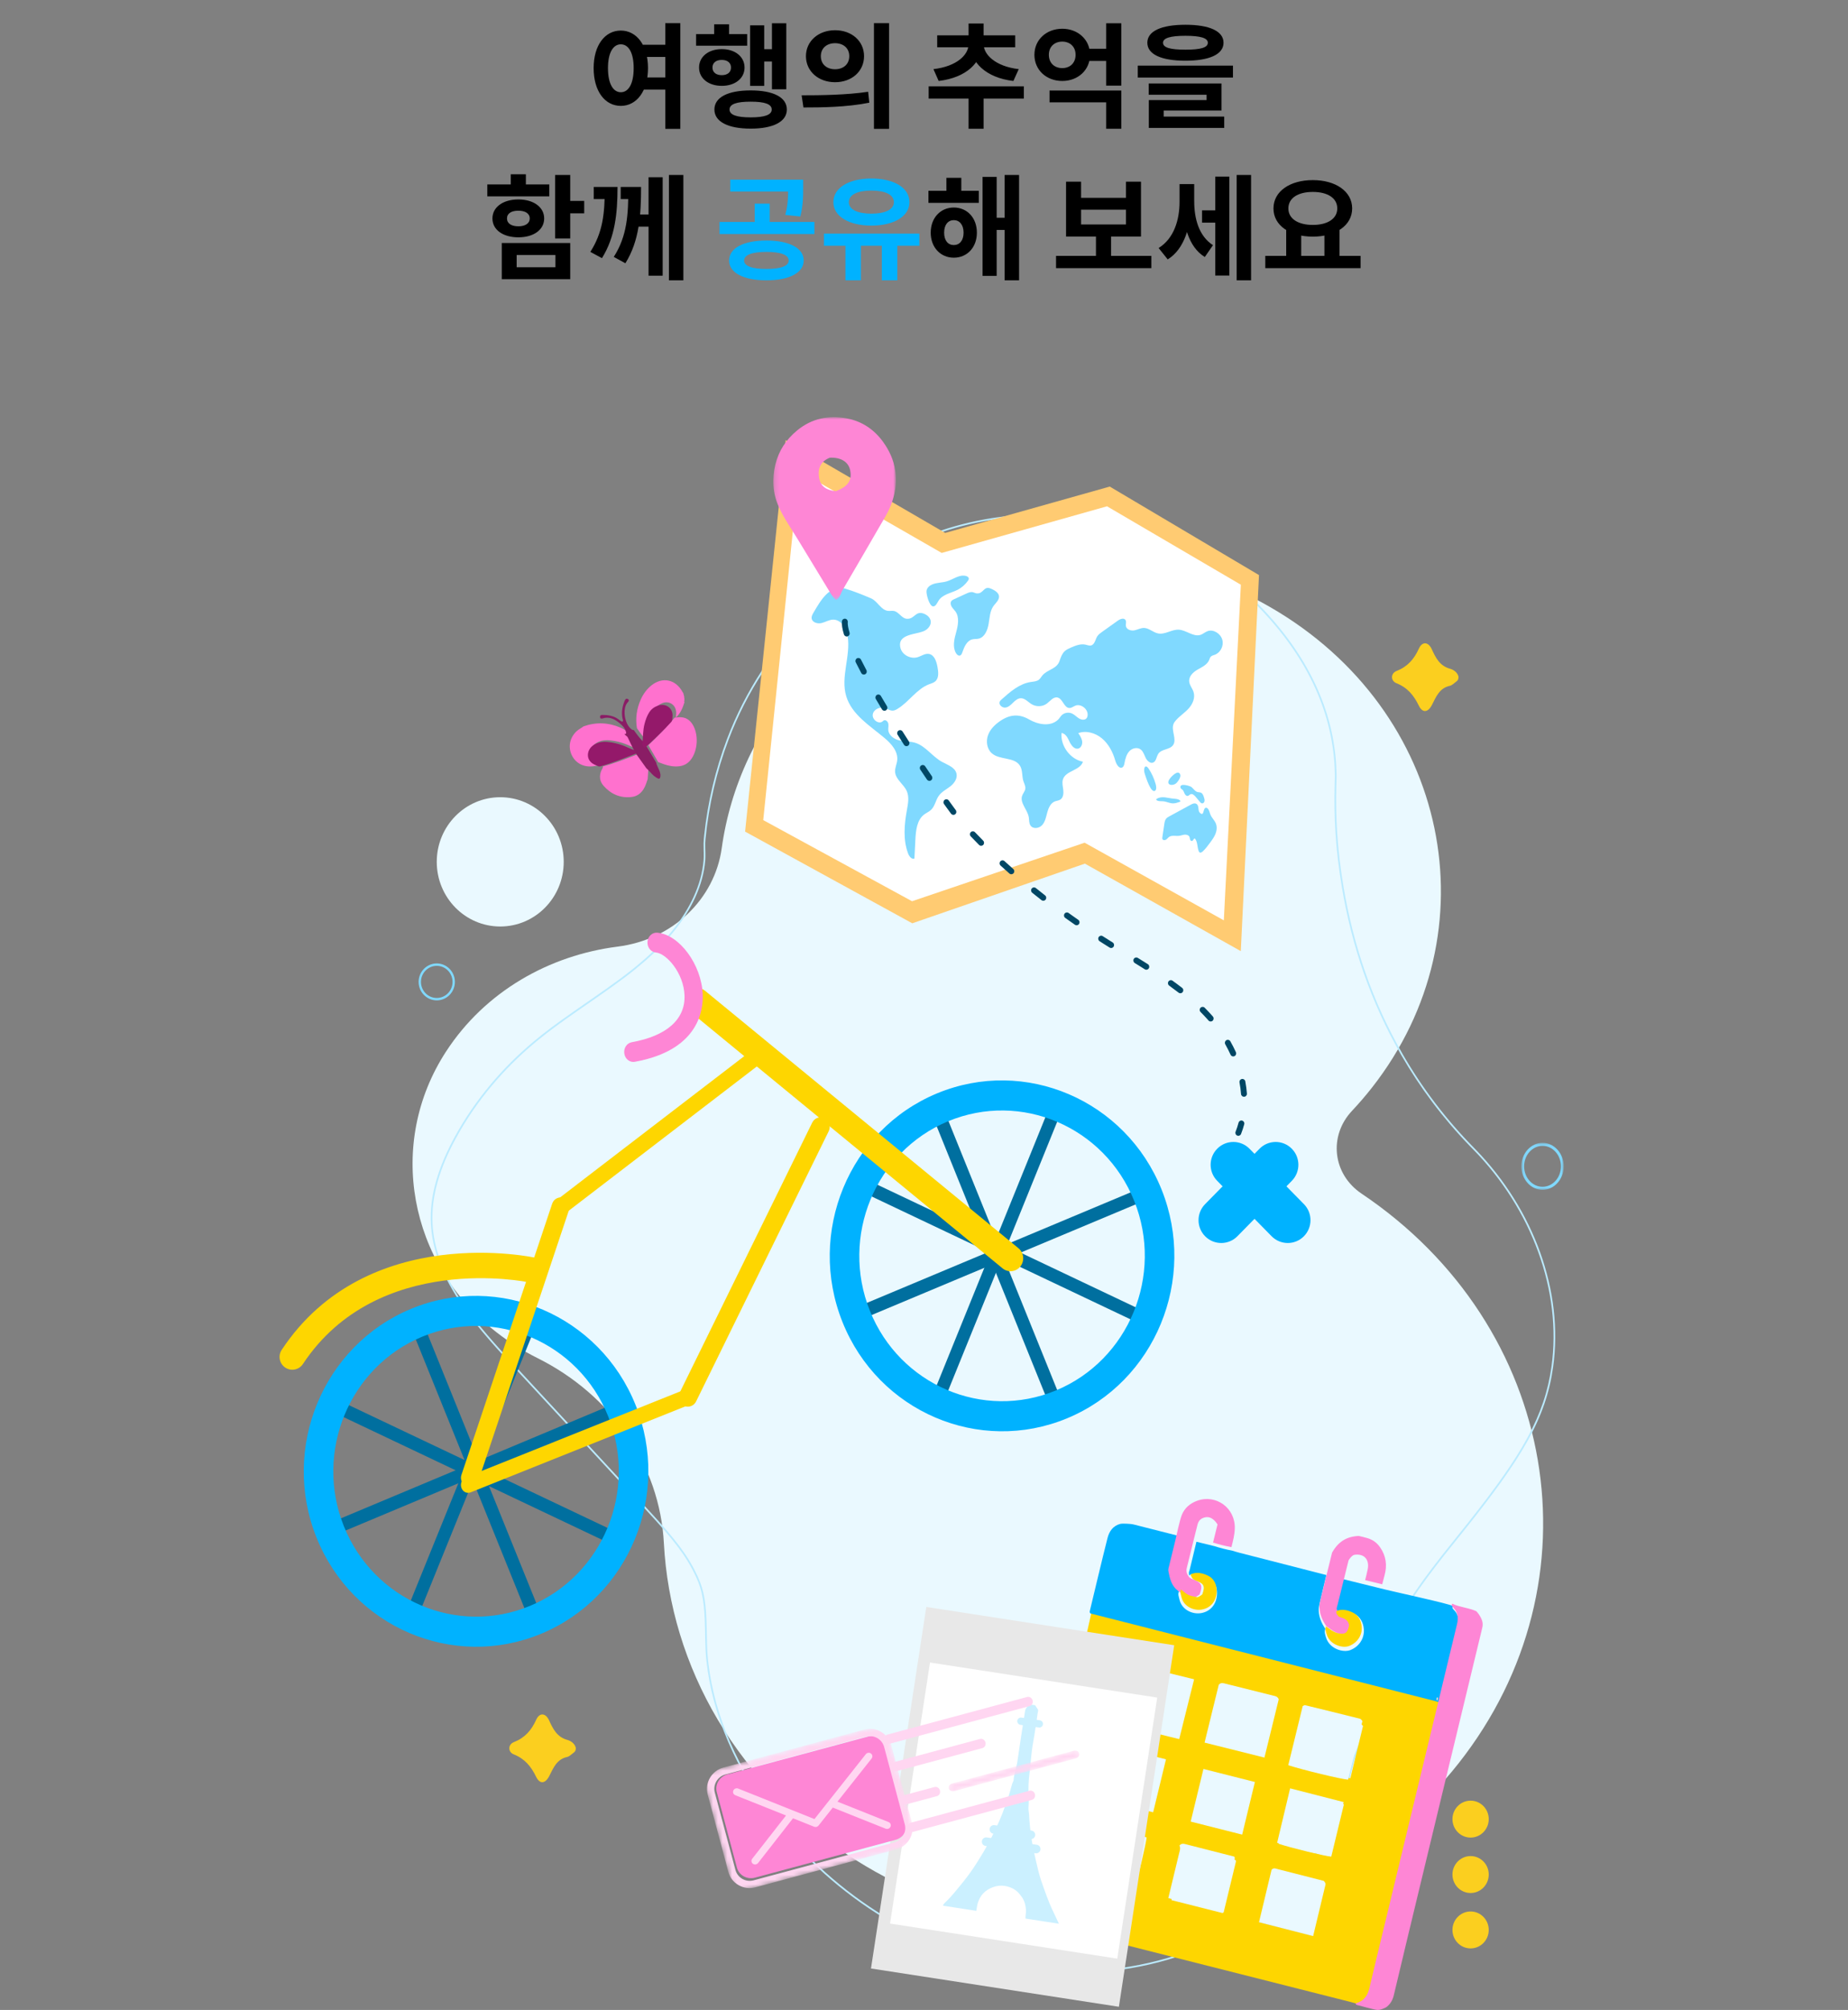 <svg width="390" height="424" viewBox="0 0 390 424" fill="none" xmlns="http://www.w3.org/2000/svg">
<rect x="0" y="0" width="390" height="424" fill="#808080" stroke="none"/>
<path d="M134.857 9.448H140.905V12.016H134.857V9.448ZM134.857 16.336H140.905V18.904H134.857V16.336ZM131.017 6.448C134.329 6.448 136.753 9.52 136.753 14.368C136.753 19.264 134.329 22.336 131.017 22.336C127.681 22.336 125.281 19.264 125.281 14.368C125.281 9.52 127.681 6.448 131.017 6.448ZM131.017 9.352C129.409 9.352 128.305 11.104 128.305 14.368C128.305 17.68 129.409 19.456 131.017 19.456C132.649 19.456 133.729 17.68 133.729 14.368C133.729 11.104 132.649 9.352 131.017 9.352ZM140.401 4.888H143.569V27.184H140.401V4.888ZM162.911 4.912H165.935V18.832H162.911V4.912ZM160.199 10.384H163.751V12.976H160.199V10.384ZM158.303 5.344H161.279V18.112H158.303V5.344ZM146.903 7.192H157.679V9.64H146.903V7.192ZM152.327 10.36C155.111 10.36 157.127 11.944 157.127 14.248C157.127 16.552 155.111 18.112 152.327 18.112C149.543 18.112 147.527 16.552 147.527 14.248C147.527 11.944 149.543 10.36 152.327 10.36ZM152.327 12.64C151.151 12.64 150.359 13.216 150.359 14.248C150.359 15.28 151.151 15.856 152.327 15.856C153.479 15.856 154.271 15.28 154.271 14.248C154.271 13.216 153.479 12.64 152.327 12.64ZM150.719 5.128H153.863V8.872H150.719V5.128ZM158.423 19.072C163.175 19.072 166.055 20.512 166.055 23.104C166.055 25.672 163.175 27.136 158.423 27.136C153.647 27.136 150.767 25.672 150.767 23.104C150.767 20.512 153.647 19.072 158.423 19.072ZM158.423 21.448C155.447 21.448 153.959 21.952 153.959 23.104C153.959 24.232 155.447 24.76 158.423 24.76C161.375 24.76 162.863 24.232 162.863 23.104C162.863 21.952 161.375 21.448 158.423 21.448ZM176.229 6.376C179.733 6.376 182.349 8.656 182.349 11.848C182.349 15.064 179.733 17.344 176.229 17.344C172.749 17.344 170.085 15.064 170.085 11.848C170.085 8.656 172.749 6.376 176.229 6.376ZM176.229 9.112C174.525 9.112 173.229 10.12 173.229 11.848C173.229 13.6 174.525 14.608 176.229 14.608C177.933 14.608 179.229 13.6 179.229 11.848C179.229 10.12 177.933 9.112 176.229 9.112ZM184.437 4.888H187.629V27.184H184.437V4.888ZM169.557 22.672L169.173 20.104C173.085 20.104 178.533 20.056 183.213 19.36L183.453 21.664C178.629 22.624 173.397 22.672 169.557 22.672ZM204.408 19.144H207.576V27.16H204.408V19.144ZM195.984 18.208H216.072V20.8H195.984V18.208ZM204.384 8.896H207.192V9.424C207.192 13.144 203.976 16.384 198.096 17.08L196.992 14.584C202.008 14.008 204.384 11.488 204.384 9.424V8.896ZM204.792 8.896H207.6V9.424C207.6 11.44 210 14.008 214.992 14.584L213.864 17.08C208.008 16.408 204.792 13.048 204.792 9.424V8.896ZM197.784 7.456H214.248V9.976H197.784V7.456ZM204.408 4.96H207.576V8.32H204.408V4.96ZM228.958 10.288H234.286V12.856H228.958V10.288ZM221.494 19.096H236.638V27.16H233.446V21.592H221.494V19.096ZM233.446 4.912H236.638V18.064H233.446V4.912ZM224.182 6.064C227.494 6.064 230.038 8.368 230.038 11.56C230.038 14.776 227.494 17.08 224.182 17.08C220.846 17.08 218.302 14.776 218.302 11.56C218.302 8.368 220.846 6.064 224.182 6.064ZM224.182 8.776C222.574 8.776 221.35 9.808 221.35 11.56C221.35 13.336 222.574 14.368 224.182 14.368C225.766 14.368 226.99 13.336 226.99 11.56C226.99 9.808 225.766 8.776 224.182 8.776ZM250.172 5.224C255.236 5.224 258.212 6.568 258.212 9.016C258.212 11.464 255.236 12.808 250.172 12.808C245.084 12.808 242.132 11.464 242.132 9.016C242.132 6.568 245.084 5.224 250.172 5.224ZM250.172 7.552C246.956 7.552 245.444 8.032 245.444 9.016C245.444 10.048 246.956 10.48 250.172 10.48C253.388 10.48 254.9 10.048 254.9 9.016C254.9 8.032 253.388 7.552 250.172 7.552ZM240.116 13.84H260.204V16.36H240.116V13.84ZM242.42 17.608H257.78V23.32H245.588V25.288H242.444V21.112H254.636V19.984H242.42V17.608ZM242.444 24.592H258.356V26.992H242.444V24.592ZM117.147 36.912H120.339V50.304H117.147V36.912ZM119.451 42.384H123.291V45H119.451V42.384ZM105.891 51.264H120.339V58.896H105.891V51.264ZM117.219 53.784H109.035V56.376H117.219V53.784ZM102.843 38.904H115.923V41.424H102.843V38.904ZM109.395 42.072C112.611 42.072 114.843 43.704 114.843 46.08C114.843 48.48 112.611 50.064 109.395 50.064C106.155 50.064 103.923 48.48 103.923 46.08C103.923 43.704 106.155 42.072 109.395 42.072ZM109.395 44.448C107.955 44.448 106.995 45 106.995 46.08C106.995 47.16 107.955 47.736 109.395 47.736C110.811 47.736 111.795 47.16 111.795 46.08C111.795 45 110.811 44.448 109.395 44.448ZM107.787 36.768H110.979V40.272H107.787V36.768ZM127.633 39.432H130.321C130.321 45.072 129.793 50.04 127.033 54.456L124.585 53.136C127.177 49.056 127.633 45.192 127.633 39.696V39.432ZM125.305 39.432H129.337V42H125.305V39.432ZM132.601 39.432H135.289C135.289 45.24 134.953 50.784 131.977 55.536L129.529 54.192C132.361 49.776 132.601 45.264 132.601 39.72V39.432ZM130.993 39.432H134.401V42H130.993V39.432ZM141.169 36.912H144.217V59.136H141.169V36.912ZM134.209 45.24H137.353V47.808H134.209V45.24ZM136.873 37.392H139.849V58.152H136.873V37.392ZM195.936 40.248H206.568V42.792H195.936V40.248ZM201.288 43.776C204.12 43.776 206.16 45.96 206.16 49.08C206.16 52.176 204.12 54.36 201.288 54.36C198.48 54.36 196.416 52.176 196.416 49.08C196.416 45.96 198.48 43.776 201.288 43.776ZM201.288 46.44C200.088 46.44 199.248 47.4 199.248 49.08C199.248 50.76 200.088 51.696 201.288 51.696C202.488 51.696 203.352 50.76 203.352 49.08C203.352 47.4 202.488 46.44 201.288 46.44ZM212.016 36.912H215.064V59.136H212.016V36.912ZM209.352 45.936H213.024V48.504H209.352V45.936ZM207.36 37.32H210.336V58.2H207.36V37.32ZM199.728 37.512H202.872V41.856H199.728V37.512ZM222.867 53.976H242.979V56.568H222.867V53.976ZM231.291 49.224H234.483V54.6H231.291V49.224ZM224.979 38.328H228.147V41.736H237.627V38.328H240.795V49.896H224.979V38.328ZM228.147 44.232V47.352H237.627V44.232H228.147ZM253.681 44.376H257.353V46.968H253.681V44.376ZM248.929 38.832H251.377V42.576C251.377 47.616 249.985 52.536 246.433 54.72L244.513 52.32C247.777 50.304 248.929 46.344 248.929 42.576V38.832ZM249.625 38.832H252.025V42.432C252.025 46.056 252.961 49.752 255.985 51.72L254.257 54.216C250.729 52.032 249.625 47.232 249.625 42.432V38.832ZM260.977 36.912H264.025V59.136H260.977V36.912ZM256.465 37.248H259.441V58.128H256.465V37.248ZM271.439 48.192H274.607V54.432H271.439V48.192ZM279.503 48.192H282.695V54.432H279.503V48.192ZM267.023 53.976H287.135V56.568H267.023V53.976ZM277.055 37.992C281.831 37.992 285.359 40.344 285.359 43.968C285.359 47.592 281.831 49.92 277.055 49.92C272.255 49.92 268.751 47.592 268.751 43.968C268.751 40.344 272.255 37.992 277.055 37.992ZM277.055 40.488C273.959 40.488 271.895 41.76 271.895 43.968C271.895 46.152 273.959 47.448 277.055 47.448C280.151 47.448 282.215 46.152 282.215 43.968C282.215 41.76 280.151 40.488 277.055 40.488Z" fill="black"/>
<path d="M161.74 50.736C166.54 50.736 169.612 52.32 169.612 54.96C169.612 57.552 166.54 59.136 161.74 59.136C156.94 59.136 153.868 57.552 153.868 54.96C153.868 52.32 156.94 50.736 161.74 50.736ZM161.74 53.136C158.74 53.136 157.036 53.76 157.036 54.96C157.036 56.136 158.74 56.736 161.74 56.736C164.74 56.736 166.444 56.136 166.444 54.96C166.444 53.76 164.74 53.136 161.74 53.136ZM154.108 37.896H168.172V40.416H154.108V37.896ZM151.852 46.824H171.868V49.368H151.852V46.824ZM159.268 42.96H162.436V47.472H159.268V42.96ZM166.324 37.896H169.492V39.72C169.492 41.472 169.492 43.368 168.892 45.672L165.724 45.336C166.324 43.056 166.324 41.448 166.324 39.72V37.896ZM178.418 50.952H181.682V59.136H178.418V50.952ZM186.098 50.952H189.362V59.136H186.098V50.952ZM173.882 49.272H194.018V51.84H173.882V49.272ZM183.89 37.656C188.642 37.656 191.93 39.6 191.93 42.648C191.93 45.648 188.642 47.592 183.89 47.592C179.162 47.592 175.874 45.648 175.874 42.648C175.874 39.6 179.162 37.656 183.89 37.656ZM183.89 40.2C180.986 40.2 179.138 41.064 179.138 42.648C179.138 44.208 180.986 45.072 183.89 45.072C186.818 45.072 188.642 44.208 188.642 42.648C188.642 41.064 186.818 40.2 183.89 40.2Z" fill="#00B2FF"/>
<path fill-rule="evenodd" clip-rule="evenodd" d="M136.686 164.348C136.453 165.055 136.236 165.763 135.844 166.416C135.25 167.404 134.4 168.001 133.269 168.127C130.884 168.392 128.921 167.52 127.365 165.753C126.541 164.819 126.427 163.711 126.903 162.551C127.026 162.261 127.282 162.018 127.235 161.667C129.772 161.016 132.188 160.016 134.625 159.083L136.83 162.177C136.783 162.9 136.735 163.622 136.686 164.348Z" fill="#FF71CE"/>
<path fill-rule="evenodd" clip-rule="evenodd" d="M144.446 148.147C144.07 149.353 143.597 150.502 142.641 151.364C142.661 151.042 142.699 150.719 142.703 150.398C142.72 148.755 141.271 147.722 139.783 148.321C139.076 148.605 138.5 149.049 138.093 149.74C137.644 150.499 137.386 151.313 137.176 152.162C136.826 153.583 136.893 155.044 136.735 156.486C135.833 155.635 135.117 154.627 134.421 153.61C134.07 151.503 134.371 149.488 135.232 147.55C135.76 146.373 136.495 145.362 137.497 144.567C139.804 142.734 142.583 143.312 144.004 145.912C144.073 146.037 144.158 146.153 144.233 146.272L144.248 146.266C144.196 146.404 144.237 146.515 144.353 146.595L144.347 146.559C144.282 146.704 144.324 146.832 144.413 146.952C144.363 147.083 144.363 147.21 144.46 147.323C144.397 147.447 144.379 147.567 144.485 147.678L144.484 147.645C144.394 147.812 144.339 147.979 144.456 148.158L144.446 148.147Z" fill="#FF71CE"/>
<path fill-rule="evenodd" clip-rule="evenodd" d="M123.159 153.224C125.803 152.289 128.413 152.391 130.984 153.511L131.044 153.584L131.131 153.561C131.46 153.748 131.786 153.933 132.113 154.117C132.265 154.459 132.68 154.547 132.843 154.912C133.294 155.914 133.796 156.89 134.278 157.878C133.832 157.702 133.373 157.549 132.94 157.347C131.551 156.697 130.09 156.293 128.573 156.161C127.446 156.063 126.365 156.278 125.437 157.023C124.268 157.963 123.974 160.087 126.081 160.942C126.323 161.038 126.557 161.145 126.795 161.248C126.103 161.527 125.379 161.656 124.646 161.678C122.782 161.734 121.242 160.732 120.56 159.056C119.871 157.357 120.324 155.502 121.714 154.226C122.154 153.82 122.697 153.584 123.159 153.224Z" fill="#FF71CE"/>
<path fill-rule="evenodd" clip-rule="evenodd" d="M126.348 161.68C126.11 161.574 125.874 161.466 125.634 161.369C123.512 160.498 123.811 158.341 124.985 157.384C125.918 156.626 127.007 156.409 128.142 156.509C129.667 156.643 131.137 157.054 132.531 157.712C132.97 157.92 133.429 158.073 133.88 158.254C134.089 158.436 134.182 158.689 134.277 158.945C131.744 159.933 129.235 160.987 126.602 161.679C126.518 161.678 126.433 161.679 126.348 161.68Z" fill="#94196A"/>
<path fill-rule="evenodd" clip-rule="evenodd" d="M139.25 164.201C139.154 164.226 139.059 164.253 138.963 164.278C138.253 163.95 137.693 163.448 137.203 162.855C136.961 162.563 136.668 162.318 136.397 162.05L134.231 159.019C134.144 158.782 134.056 158.549 133.855 158.376C133.396 157.446 132.916 156.525 132.49 155.582C132.331 155.237 131.937 155.155 131.793 154.835C132.041 154.86 132.195 154.818 132.132 154.504C131.944 153.578 131.276 152.966 130.604 152.43C129.628 151.654 128.518 151.121 127.19 151.554C126.936 151.637 126.667 151.617 126.626 151.288C126.593 151.006 126.773 150.812 127.062 150.812C128.276 150.803 129.445 150.98 130.463 151.695C130.751 151.896 130.991 152.155 131.345 152.241C131.604 152.026 131.422 151.786 131.376 151.57C131.103 150.256 131.34 149.007 131.845 147.787C131.967 147.486 132.173 147.292 132.488 147.455C132.859 147.649 132.693 147.931 132.487 148.142C131.322 149.3 131.707 152.663 133.265 153.849C133.413 153.959 133.565 154.022 133.752 154.001C134.443 154.978 135.149 155.942 136.036 156.757L136.034 156.735C135.936 156.854 136.018 156.922 136.105 156.994C136.182 157.22 136.326 157.395 136.502 157.549C137.158 158.645 137.813 159.733 138.464 160.824C138.578 161.415 138.904 161.925 139.119 162.475C139.34 163.037 139.511 163.604 139.25 164.201Z" fill="#8A1D65"/>
<path fill-rule="evenodd" clip-rule="evenodd" d="M138.913 160.771C138.22 159.585 137.527 158.396 136.83 157.206C138.755 155.343 140.642 153.442 142.372 151.385C142.67 151.357 142.967 151.313 143.267 151.297C144.536 151.229 145.507 151.748 146.181 152.848C147.467 154.952 147.287 158.351 145.765 160.287C145.153 161.065 144.353 161.514 143.378 161.635C142.237 161.779 141.144 161.569 140.072 161.195C139.687 161.059 139.299 160.911 138.913 160.771Z" fill="#FF71CE"/>
<path fill-rule="evenodd" clip-rule="evenodd" d="M141.708 152.24C139.944 154.196 138.021 156.006 136.062 157.784C135.871 157.624 135.712 157.441 135.629 157.208C135.605 157.117 135.58 157.03 135.555 156.941L135.558 156.965C135.728 155.533 135.655 154.085 136.03 152.674C136.253 151.833 136.53 151.025 137.01 150.272C137.444 149.587 138.059 149.146 138.815 148.865C140.405 148.269 141.952 149.294 141.935 150.923C141.93 151.243 141.89 151.564 141.868 151.883C141.813 152.003 141.762 152.122 141.708 152.24Z" fill="#94196A"/>
<path fill-rule="evenodd" clip-rule="evenodd" d="M121.518 368.712C121.545 369.268 121.337 369.542 121.029 369.755C120.592 370.06 120.186 370.522 119.702 370.629C117.484 371.107 116.792 372.946 115.914 374.653C115.077 376.284 113.925 376.432 113.131 374.797C112.073 372.619 110.739 371.006 108.422 370.082C107.161 369.579 107.173 368.001 108.459 367.495C110.788 366.577 112.147 365.006 113.157 362.78C113.867 361.209 115.163 361.344 115.878 362.912C116.715 364.745 117.558 366.439 119.754 367.039C120.556 367.256 121.333 367.876 121.518 368.712Z" fill="#FBCF1F"/>
<path fill-rule="evenodd" clip-rule="evenodd" d="M118.967 181.808C118.967 189.339 112.969 195.444 105.569 195.444C98.17 195.444 92.172 189.339 92.172 181.808C92.172 174.277 98.17 168.173 105.569 168.173C112.969 168.173 118.967 174.277 118.967 181.808Z" fill="#EAF9FF"/>
<path fill-rule="evenodd" clip-rule="evenodd" d="M307.802 142.752C307.83 143.308 307.62 143.581 307.314 143.795C306.875 144.1 306.468 144.562 305.986 144.668C303.767 145.148 303.078 146.985 302.199 148.694C301.363 150.324 300.208 150.472 299.416 148.837C298.358 146.659 297.021 145.048 294.704 144.122C293.446 143.62 293.455 142.042 294.742 141.536C297.071 140.617 298.429 139.047 299.441 136.82C300.151 135.251 301.447 135.384 302.161 136.952C302.997 138.785 303.842 140.478 306.036 141.078C306.838 141.297 307.617 141.916 307.802 142.752Z" fill="#FBCF1F"/>
<mask id="mask0_666_1029" style="mask-type:alpha" maskUnits="userSpaceOnUse" x="321" y="241" width="9" height="10">
<path fill-rule="evenodd" clip-rule="evenodd" d="M321.069 241.077H330V250.996H321.069V241.077Z" fill="white"/>
</mask>
<g mask="url(#mask0_666_1029)">
<path fill-rule="evenodd" clip-rule="evenodd" d="M325.536 241.72C323.388 241.72 321.648 243.655 321.648 246.036C321.648 248.418 323.388 250.354 325.536 250.354C327.68 250.354 329.421 248.418 329.421 246.036C329.421 243.655 327.68 241.72 325.536 241.72ZM325.536 250.996C323.072 250.996 321.069 248.773 321.069 246.036C321.069 243.302 323.072 241.077 325.536 241.077C327.996 241.077 330 243.302 330 246.036C330 248.773 327.996 250.996 325.536 250.996Z" fill="#80D9FF"/>
</g>
<path fill-rule="evenodd" clip-rule="evenodd" d="M152.314 178.921C154.107 165.994 159.812 153.323 169.7 142.452C193.892 115.87 236.215 109.69 268.08 128.083C305.989 149.97 315.343 196.54 289.548 229.421C288.205 231.133 286.79 232.772 285.319 234.34C280.342 239.631 281.221 247.692 287.357 251.805C328.92 279.727 338.102 333.582 307.799 371.994C278.535 409.089 221.885 418.262 180.797 392.495C155.522 376.643 141.478 351.49 140.102 325.513C139.23 309.04 129.106 294.305 113.416 286.481C110.419 284.988 107.533 283.184 104.805 281.062C86.168 266.558 81.568 241.157 94.12 221.844C102.391 209.119 115.924 201.521 130.341 199.691C141.961 198.218 150.819 189.686 152.314 178.921Z" fill="#EAF9FF"/>
<path fill-rule="evenodd" clip-rule="evenodd" d="M282.07 163.898L282.026 165.543C281.844 172.21 282.173 179.009 283.56 187.221C285.607 199.358 289.595 211.229 296.003 222.347C300.098 229.45 305.1 236.078 311.08 242.146L311.477 242.553C323.73 255.215 330.003 272.487 327.771 288.357C326.247 299.215 321.213 307.585 308.854 323.002L304.928 327.909C299.412 334.89 295.681 340.446 292.888 346.252C291.189 349.776 289.962 353.212 289.232 356.603C289.022 357.581 288.919 358.401 288.781 360.011L288.7 361.001C288.5 363.38 288.327 364.597 287.924 365.892L287.801 366.266C287.642 366.731 287.492 367.127 287.244 367.721L286.737 368.922C286.164 370.286 285.898 371.009 285.673 371.893L285.404 372.952C284.605 376.026 283.926 378.277 283.087 380.512C280.817 386.544 277.762 391.919 273.868 396.496C261.16 411.44 237.868 418.779 215.808 415.397C195.202 412.238 176.014 400.381 163.25 383.668C155.312 373.273 150.332 361.818 149.082 350.361C148.928 348.949 148.87 347.792 148.826 345.617L148.79 343.653C148.672 338.199 148.293 335.642 146.842 332.532L146.709 332.251C144.699 328.042 142.031 324.671 136.422 318.61L108.383 288.321C102.966 282.468 99.872 278.823 97.202 274.835L96.794 274.219C93.196 268.709 91.196 263.469 90.928 258.12C90.635 252.26 92.464 246.17 96.077 239.619C100.191 232.165 105.826 225.385 112.628 219.705C115.052 217.681 117.187 216.087 121.079 213.367L124.206 211.197C129.874 207.275 132.632 205.258 135.511 202.782L136.146 202.231C140.763 198.182 144.264 193.806 146.391 189.165C147.555 186.624 148.269 184.048 148.477 181.503C148.515 181.042 148.524 180.649 148.513 180L148.491 179.08C148.466 178.096 148.472 177.611 148.53 177.012L148.623 176.106C149.369 169.168 150.984 162.355 153.434 155.882C161.117 135.59 177.741 118.966 198.447 111.965C214.7 106.47 233.642 107.42 248.769 114.628C252.975 116.632 260.603 122.147 266.809 128.78C276.325 138.95 281.995 150.703 282.07 163.836V163.898ZM281.713 163.898L281.707 163.247C281.469 150.455 275.868 138.985 266.552 129.029C260.377 122.43 252.784 116.941 248.619 114.955C233.574 107.788 214.727 106.842 198.559 112.308C177.956 119.274 161.412 135.819 153.766 156.012C151.221 162.735 149.581 169.828 148.884 177.047C148.833 177.579 148.824 178.023 148.841 178.841L148.868 179.999C148.877 180.526 148.873 180.887 148.851 181.254L148.832 181.534C148.619 184.123 147.894 186.74 146.713 189.318C144.563 194.01 141.03 198.425 136.378 202.505L136.165 202.691C133.467 205.042 131.005 206.896 126.359 210.139L121.987 213.172C118.129 215.857 115.933 217.465 113.697 219.288L112.853 219.984C106.085 225.637 100.479 232.382 96.387 239.797C92.804 246.293 90.994 252.32 91.283 258.101C91.547 263.378 93.524 268.559 97.09 274.018C99.709 278.028 102.656 281.572 107.828 287.191L137.052 318.764C142.556 324.733 145.161 328.086 147.163 332.377L147.277 332.626C148.663 335.688 149.03 338.29 149.146 343.662L149.169 344.926C149.214 347.544 149.267 348.783 149.436 350.32L149.508 350.955C150.862 362.129 155.777 373.292 163.531 383.445C176.24 400.086 195.347 411.892 215.862 415.039C237.807 418.402 260.976 411.103 273.599 396.257C277.465 391.715 280.498 386.377 282.755 380.38C283.588 378.161 284.264 375.923 285.059 372.858L285.375 371.622C285.582 370.855 285.829 370.173 286.299 369.051L286.756 367.967C287.1 367.149 287.276 366.697 287.463 366.147L287.526 365.964C287.924 364.751 288.105 363.651 288.29 361.608L288.478 359.401C288.568 358.414 288.653 357.741 288.775 357.075L288.885 356.525C289.62 353.105 290.86 349.641 292.569 346.095C295.293 340.437 298.893 335.021 304.152 328.316L305.16 327.043L309.84 321.191C321.241 306.823 325.959 298.701 327.421 288.305C329.659 272.383 323.266 255.022 310.829 242.402L310.14 241.697C304.44 235.8 299.65 229.385 295.697 222.53C289.267 211.372 285.263 199.46 283.209 187.282C281.819 179.044 281.487 172.222 281.669 165.533L281.713 163.898Z" fill="#BBEBFF"/>
<path fill-rule="evenodd" clip-rule="evenodd" d="M199.253 295.437L223.592 235.443L221.137 234.402L196.798 294.396L199.253 295.437Z" fill="#006F9F"/>
<path fill-rule="evenodd" clip-rule="evenodd" d="M240.18 276.018L182.574 248.688L181.488 251.226L239.094 278.556L240.18 276.018Z" fill="#006F9F"/>
<path fill-rule="evenodd" clip-rule="evenodd" d="M223.592 294.426L199.32 234.402L196.798 235.414L221.07 295.437L223.592 294.426Z" fill="#006F9F"/>
<path fill-rule="evenodd" clip-rule="evenodd" d="M181.204 278.556L240.178 253.852L239.184 251.285L180.21 275.989L181.204 278.556Z" fill="#006F9F"/>
<path fill-rule="evenodd" clip-rule="evenodd" d="M88.25 340.889L112.589 280.894L110.135 279.854L85.795 339.849L88.25 340.889Z" fill="#006F9F"/>
<path fill-rule="evenodd" clip-rule="evenodd" d="M129.174 322.768L71.569 295.438L70.482 297.976L128.089 325.306L129.174 322.768Z" fill="#006F9F"/>
<path fill-rule="evenodd" clip-rule="evenodd" d="M113.864 339.877L89.592 279.854L87.07 280.867L111.342 340.889L113.864 339.877Z" fill="#006F9F"/>
<path fill-rule="evenodd" clip-rule="evenodd" d="M70.201 324.007L129.175 299.304L128.18 296.736L69.207 321.44L70.201 324.007Z" fill="#006F9F"/>
<path fill-rule="evenodd" clip-rule="evenodd" d="M183.575 276.499C189.846 292.154 207.465 299.698 222.847 293.313C238.23 286.93 245.641 268.998 239.368 253.343C233.096 237.687 215.478 230.143 200.097 236.527C184.714 242.912 177.302 260.843 183.575 276.499ZM177.8 278.894C170.23 259.997 179.175 238.356 197.743 230.65C216.309 222.944 237.572 232.05 245.143 250.946C252.713 269.843 243.768 291.484 225.202 299.191C206.636 306.896 185.371 297.791 177.8 278.894Z" fill="#00B2FF"/>
<path fill-rule="evenodd" clip-rule="evenodd" d="M72.569 321.951C78.842 337.605 96.459 345.15 111.841 338.765C127.224 332.382 134.635 314.45 128.362 298.795C122.091 283.139 104.472 275.595 89.091 281.978C73.709 288.364 66.296 306.294 72.569 321.951ZM66.794 324.347C59.224 305.45 68.17 283.808 86.737 276.103C105.303 268.396 126.566 277.501 134.137 296.398C141.707 315.295 132.762 336.936 114.196 344.643C95.63 352.348 74.365 343.245 66.794 324.347Z" fill="#00B2FF"/>
<path fill-rule="evenodd" clip-rule="evenodd" d="M214.275 267.964C214.681 267.795 215.05 267.522 215.346 267.149C216.271 265.977 216.089 264.26 214.938 263.316L148.832 209.033C147.684 208.088 146.002 208.276 145.075 209.447C144.15 210.62 144.332 212.335 145.483 213.28L211.588 267.564C212.371 268.209 213.404 268.327 214.275 267.964Z" fill="#FED600"/>
<path fill-rule="evenodd" clip-rule="evenodd" d="M147.015 294.798C147.059 294.523 147.042 294.233 146.954 293.952C146.677 293.072 145.794 292.622 144.982 292.946L98.328 311.623C97.516 311.947 97.085 312.924 97.361 313.806C97.638 314.686 98.522 315.137 99.333 314.811L145.988 296.136C146.541 295.914 146.919 295.389 147.015 294.798Z" fill="#FED600"/>
<path fill-rule="evenodd" clip-rule="evenodd" d="M99.524 313.583C99.217 313.644 98.893 313.628 98.576 313.526C97.581 313.205 97.043 312.136 97.377 311.141L116.539 253.895C116.871 252.9 117.949 252.355 118.945 252.675C119.941 252.996 120.479 254.064 120.145 255.06L100.982 312.307C100.756 312.985 100.183 313.455 99.524 313.583Z" fill="#FED600"/>
<path fill-rule="evenodd" clip-rule="evenodd" d="M117.4 256.331C117.153 256.218 116.929 256.043 116.753 255.808C116.202 255.07 116.339 254.023 117.059 253.471L158.432 221.747C159.151 221.196 160.18 221.35 160.733 222.088C161.284 222.827 161.148 223.872 160.428 224.424L119.055 256.147C118.565 256.523 117.929 256.573 117.4 256.331Z" fill="#FED600"/>
<path fill-rule="evenodd" clip-rule="evenodd" d="M145.234 296.734C144.915 296.748 144.587 296.679 144.281 296.52C143.319 296.021 142.934 294.813 143.422 293.821L171.414 236.806C171.9 235.815 173.075 235.418 174.037 235.915C174.999 236.415 175.384 237.624 174.897 238.614L146.905 295.63C146.573 296.307 145.921 296.708 145.234 296.734Z" fill="#FED600"/>
<path fill-rule="evenodd" clip-rule="evenodd" d="M113.464 270.432C114.18 270.139 114.767 269.543 115.013 268.752C115.452 267.346 114.716 265.857 113.325 265.394C112.986 265.283 77.515 257.453 59.449 284.753C58.628 285.993 58.964 287.667 60.201 288.492C61.436 289.318 63.104 288.982 63.927 287.737C79.707 263.89 111.356 270.433 111.659 270.524C112.273 270.707 112.907 270.659 113.464 270.432Z" fill="#FED600"/>
<path fill-rule="evenodd" clip-rule="evenodd" d="M135.44 223.687C147.383 220.965 148.431 213.14 148.306 209.806C148.069 203.513 143.41 197.168 138.72 196.75C137.667 196.655 136.731 197.514 136.645 198.667C136.558 199.82 137.346 200.832 138.406 200.925C140.67 201.127 144.284 205.262 144.461 209.976C144.65 215.024 140.673 218.542 133.34 219.853C132.267 220.045 131.581 221.119 131.755 222.261C131.927 223.403 132.918 224.173 133.966 223.986C134.474 223.895 134.966 223.796 135.44 223.687Z" fill="#FE86D5"/>
<path fill-rule="evenodd" clip-rule="evenodd" d="M234.2 102.641L199.474 112.419L165.809 92.853L157.245 175.429L192.522 194.77L228.95 182.183L261.857 200.639L265.697 121.312L234.2 102.641Z" fill="#FFCB72"/>
<path fill-rule="evenodd" clip-rule="evenodd" d="M161.073 173.001L168.622 99.347L198.735 116.641L233.622 106.802L261.869 123.348L258.277 194.146L228.894 177.769L192.476 190.114L161.073 173.001Z" fill="white"/>
<path fill-rule="evenodd" clip-rule="evenodd" d="M171.654 129.282C171.441 129.644 171.229 130.046 171.292 130.469C171.422 131.328 172.566 131.64 173.401 131.43C174.235 131.222 174.993 130.711 175.855 130.71C177.517 130.711 178.615 132.559 178.885 134.211C179.568 138.418 177.341 142.78 178.596 146.897C179.777 150.77 183.577 153.086 186.665 155.677C188.101 156.879 189.547 158.506 189.349 160.374C189.262 161.209 188.84 161.998 188.899 162.841C189.012 164.444 190.725 165.417 191.369 166.891C191.912 168.133 191.631 169.561 191.388 170.894C190.841 173.911 190.554 177.13 191.636 180.021C191.865 180.632 192.382 181.331 192.979 181.121C193.046 179.797 193.112 178.475 193.178 177.155C193.276 175.205 193.499 173.003 195 171.844C195.488 171.467 196.082 171.236 196.524 170.803C197.312 170.033 197.472 168.794 198.109 167.889C198.717 167.024 199.697 166.544 200.523 165.906C201.349 165.268 202.085 164.27 201.862 163.22C201.57 161.849 199.964 161.36 198.757 160.693C196.739 159.576 195.323 157.359 193.127 156.687C192.052 156.358 190.903 156.44 189.808 156.189C188.712 155.933 187.57 155.156 187.465 154.016C187.425 153.562 187.557 153.101 187.468 152.653C187.38 152.206 186.904 151.769 186.512 151.979C186.416 152.03 186.34 152.112 186.258 152.18C185.415 152.873 183.982 151.764 184.191 150.677C184.4 149.592 185.73 149.041 186.775 149.382C187.326 149.56 187.84 149.932 188.412 149.907C188.764 149.894 189.088 149.727 189.388 149.546C191.83 148.071 193.442 145.341 196.088 144.339C196.542 144.166 197.034 144.041 197.396 143.717C198.182 143.015 198.043 141.736 197.841 140.667C197.629 139.556 197.212 138.216 196.128 137.963C195.27 137.763 194.484 138.379 193.655 138.636C192.225 139.076 190.419 138.194 190.035 136.699C189.23 133.578 193.581 133.93 195.221 133.004C195.955 132.592 196.57 131.787 196.402 130.933C196.281 130.318 195.777 129.825 195.213 129.557C193.154 128.579 193.091 130.728 191.297 130.524C190.274 130.406 189.691 129.103 188.677 128.887C188.249 128.797 187.811 128.918 187.379 128.863C185.902 128.674 185.188 126.818 183.857 126.239C182.21 125.523 180.178 124.714 178.438 124.192C175.068 123.182 173.093 126.843 171.654 129.282Z" fill="#80D9FF"/>
<path fill-rule="evenodd" clip-rule="evenodd" d="M196.896 127.915C197.454 127.958 197.735 127.266 198.033 126.773C198.882 125.366 200.67 125.139 202.076 124.425C202.943 123.986 203.704 123.321 204.278 122.501C204.372 122.368 204.467 122.211 204.453 122.038C204.43 121.756 204.145 121.579 203.89 121.508C202.482 121.113 201.194 122.216 199.821 122.634C198.81 122.941 197.696 122.876 196.72 123.295C196.173 123.529 195.654 123.963 195.538 124.589C195.412 125.261 196.116 127.852 196.896 127.915Z" fill="#80D9FF"/>
<path fill-rule="evenodd" clip-rule="evenodd" d="M206.131 125.179C205.845 125.155 205.581 124.985 205.298 124.923C204.83 124.82 204.368 125.019 203.939 125.216C203.08 125.609 202.221 126.002 201.359 126.397C201.12 126.506 200.865 126.629 200.728 126.865C200.527 127.209 200.646 127.685 200.869 128.033C201.091 128.384 201.405 128.659 201.642 128.996C202.505 130.221 202.19 131.909 201.795 133.338C201.4 134.77 200.986 136.406 201.721 137.728C201.91 138.068 202.258 138.395 202.602 138.282C202.877 138.193 203.005 137.869 203.103 137.58C203.489 136.448 204.04 135.196 205.126 134.891C205.598 134.76 206.108 134.835 206.581 134.713C207.787 134.407 208.391 132.989 208.623 131.683C208.851 130.377 208.897 128.957 209.615 127.904C209.966 127.39 210.462 126.991 210.711 126.413C211.229 125.204 209.969 124.551 209.178 124.196C207.532 123.455 207.636 125.303 206.131 125.179Z" fill="#80D9FF"/>
<path fill-rule="evenodd" clip-rule="evenodd" d="M210.988 152.154C209.915 152.905 208.933 153.878 208.495 155.136C208.055 156.397 208.277 157.978 209.286 158.884C210.979 160.403 214.125 159.614 215.281 161.577C215.841 162.525 215.643 163.729 215.976 164.779C216.142 165.301 216.447 165.815 216.386 166.356C216.325 166.919 215.882 167.35 215.705 167.884C215.201 169.385 216.836 170.786 217.112 172.371C217.214 172.961 217.134 173.614 217.459 174.118C217.996 174.951 219.311 174.762 219.948 174.039C220.588 173.319 220.764 172.294 221.023 171.352C221.28 170.409 221.726 169.412 222.606 169.06C222.989 168.908 223.428 168.892 223.776 168.667C224.382 168.272 224.48 167.397 224.394 166.65C224.304 165.905 224.097 165.133 224.314 164.427C224.9 162.529 227.955 162.564 228.54 160.679C225.888 160.191 223.777 157.366 224.019 154.63C224.849 154.696 225.326 155.629 225.687 156.41C226.047 157.191 226.693 158.08 227.501 157.925C228.119 157.808 228.456 157.073 228.38 156.424C228.305 155.774 227.929 155.196 227.558 154.655C229.208 154.048 231.163 154.598 232.564 155.772C233.962 156.944 234.859 158.662 235.361 160.433C235.583 161.222 236.206 162.276 236.871 161.875C237.163 161.699 237.248 161.309 237.313 160.961C237.485 160.047 237.732 159.104 238.351 158.451C238.969 157.798 240.067 157.552 240.784 158.147C241.299 158.573 241.484 159.28 241.785 159.884C242.088 160.489 242.707 161.081 243.311 160.879C244.019 160.643 244.036 159.609 244.463 158.985C245.17 157.952 246.9 158.189 247.588 157.146C248.387 155.935 247.133 154.126 247.645 152.751C247.765 152.429 247.975 152.158 248.2 151.908C249.027 150.99 250.081 150.324 250.898 149.402C251.712 148.484 252.283 147.165 251.872 145.932C251.631 145.21 251.075 144.589 250.977 143.838C250.827 142.686 251.793 141.79 252.739 141.251C253.684 140.711 254.779 140.226 255.195 139.193C255.283 138.977 255.339 138.739 255.486 138.564C255.7 138.304 256.054 138.237 256.367 138.123C257.559 137.686 258.312 136.255 257.949 134.946C257.585 133.639 256.077 132.707 254.883 133.129C254.318 133.328 253.863 133.775 253.286 133.944C251.833 134.37 250.348 132.939 248.804 132.834C247.262 132.727 245.864 133.956 244.335 133.609C243.342 133.383 242.494 132.519 241.487 132.467C240.757 132.429 240.103 132.831 239.394 132.974C238.684 133.114 237.726 132.81 237.607 132.061C237.54 131.644 237.76 131.191 237.544 130.823C237.224 130.273 236.424 130.554 235.937 130.903C234.819 131.699 233.7 132.496 232.578 133.297C232.194 133.573 231.798 133.857 231.544 134.263C231.138 134.915 230.991 136.232 229.984 136.18C229.677 136.167 229.378 136.048 229.074 135.982C228.032 135.762 227.003 136.18 226.048 136.591C225.557 136.803 225.056 137.02 224.668 137.39C224.118 137.915 223.861 138.681 223.609 139.417C223.003 141.19 221.03 141.189 219.937 142.54C219.71 142.821 219.535 143.15 219.256 143.377C218.793 143.752 218.145 143.773 217.549 143.863C215.137 144.226 213.191 145.918 211.373 147.548C211.214 147.69 211.05 147.841 210.969 148.042C210.724 148.666 211.494 149.335 212.157 149.266C212.82 149.197 213.329 148.688 213.798 148.224C214.268 147.756 214.818 147.279 215.483 147.292C216.338 147.311 216.974 148.106 217.722 148.554C218.716 149.148 220.027 149.095 220.919 148.426C221.655 147.874 222.327 146.896 223.23 147.153C224.297 147.457 224.562 149.294 225.657 149.35C226.128 149.375 226.513 149.029 226.944 148.858C228.098 148.401 229.593 149.528 229.537 150.812C229.526 151.081 229.453 151.356 229.275 151.548C228.892 151.967 228.191 151.847 227.693 151.539C227.195 151.229 226.786 150.77 226.257 150.524C225.512 150.176 224.586 150.337 224.029 150.912C223.757 151.193 223.57 151.556 223.286 151.826C221.641 153.385 218.977 152.813 217.205 151.78C215.021 150.507 213.04 150.723 210.988 152.154Z" fill="#80D9FF"/>
<path fill-rule="evenodd" clip-rule="evenodd" d="M242.399 162.138C241.649 161.031 241.229 162.146 241.583 163.214C241.832 163.965 242.886 167.413 243.773 166.803C244.097 166.577 244.032 165.9 243.894 165.413C243.552 164.209 243.041 163.087 242.399 162.138Z" fill="#80D9FF"/>
<path fill-rule="evenodd" clip-rule="evenodd" d="M248.221 165.227C248.518 164.942 248.763 164.6 248.944 164.224C249.039 164.026 249.118 163.809 249.109 163.583C249.099 163.357 248.984 163.12 248.783 163.021C248.165 162.719 246.837 164.134 246.633 164.67C246.214 165.766 247.671 165.758 248.221 165.227Z" fill="#80D9FF"/>
<path fill-rule="evenodd" clip-rule="evenodd" d="M244.123 168.509C244.07 168.54 244.016 168.578 244.007 168.633C243.996 168.694 244.046 168.753 244.102 168.797C244.454 169.071 244.987 168.989 245.451 169.028C246.167 169.085 246.83 169.461 247.545 169.472C248.02 169.479 248.465 169.327 248.898 169.175C249 169.139 249.121 169.08 249.108 168.983C249.103 168.943 249.075 168.907 249.043 168.875C248.721 168.548 248.164 168.518 247.673 168.478C246.424 168.38 245.258 167.827 244.123 168.509Z" fill="#80D9FF"/>
<path fill-rule="evenodd" clip-rule="evenodd" d="M249.141 166.201C249.193 166.382 249.393 166.462 249.534 166.583C249.766 166.779 249.852 167.101 249.983 167.381C250.112 167.66 250.364 167.946 250.652 167.901C250.89 167.866 251.039 167.622 251.264 167.538C251.658 167.388 252.063 167.768 252.348 168.109C252.622 168.44 252.898 168.769 253.173 169.098C253.316 169.269 253.482 169.451 253.692 169.47C253.951 169.494 254.162 169.244 254.203 168.98C254.246 168.714 254.162 168.441 254.078 168.181C253.958 167.804 253.802 167.386 253.458 167.221C253.222 167.111 252.954 167.145 252.707 167.075C252.192 166.931 251.877 166.389 251.458 166.037C251.149 165.777 248.819 165.063 249.141 166.201Z" fill="#80D9FF"/>
<path fill-rule="evenodd" clip-rule="evenodd" d="M252.435 169.551C252.082 169.363 251.666 169.548 251.326 169.733C249.818 170.552 248.304 171.375 246.786 172.2C246.546 172.329 246.299 172.466 246.122 172.672C245.844 172.992 245.772 173.437 245.71 173.861C245.574 174.781 245.437 175.704 245.301 176.627C245.283 176.753 245.266 176.886 245.318 177.004C245.439 177.268 245.836 177.277 246.077 177.125C246.318 176.974 246.475 176.721 246.708 176.556C247.302 176.136 248.144 176.407 248.875 176.311C249.264 176.261 249.629 176.101 250.021 176.07C250.412 176.038 250.871 176.184 251.028 176.547C251.1 176.717 251.096 176.907 251.15 177.083C251.205 177.259 251.361 177.436 251.542 177.409C251.828 177.369 251.867 176.887 252.155 176.86C252.775 177.584 252.626 178.659 252.974 179.54C253.013 179.641 253.064 179.747 253.155 179.807C253.364 179.948 253.631 179.786 253.811 179.622C254.405 179.071 254.888 178.416 255.368 177.767C255.81 177.171 256.254 176.566 256.525 175.874C256.795 175.182 256.874 174.382 256.577 173.68C256.3 173.022 255.724 172.513 255.448 171.851C255.262 171.41 255.207 170.893 254.861 170.55C254.758 170.447 254.617 170.363 254.477 170.391C253.823 170.517 254.169 172.316 253.246 171.482C252.707 170.998 253.15 169.884 252.435 169.551Z" fill="#80D9FF"/>
<mask id="mask1_666_1029" style="mask-type:alpha" maskUnits="userSpaceOnUse" x="163" y="88" width="27" height="39">
<path fill-rule="evenodd" clip-rule="evenodd" d="M163.195 88H189.055V126.574H163.195V88Z" fill="white"/>
</mask>
<g mask="url(#mask1_666_1029)">
<path fill-rule="evenodd" clip-rule="evenodd" d="M179.419 99.206C179.047 97.414 177.437 96.443 175.118 96.553C173.176 97.33 172.54 98.813 172.856 100.765C173.163 102.653 174.454 103.419 176.413 103.618C178.965 102.625 179.861 101.337 179.419 99.206ZM175.301 125.182C173.109 121.52 170.844 117.907 168.653 114.244C167.195 111.803 165.513 109.499 164.341 106.884C163.059 104.026 162.897 101.038 163.631 98.005C164.343 95.067 165.906 92.727 168.206 90.82C171.34 88.221 174.928 87.565 178.685 88.256C181.763 88.823 184.396 90.497 186.334 93.171C187.656 94.995 188.603 96.995 188.918 99.259C189.402 102.754 188.575 105.977 186.842 108.97C183.833 114.164 180.825 119.359 177.787 124.534C177.392 125.208 177.295 126.107 176.422 126.574C175.982 126.176 175.628 125.729 175.301 125.182Z" fill="#FE86D5"/>
</g>
<path fill-rule="evenodd" clip-rule="evenodd" d="M272.581 242.283C274.469 244.15 274.488 247.199 272.628 249.091L261.145 260.779C259.286 262.671 256.25 262.692 254.365 260.825C252.48 258.957 252.46 255.909 254.319 254.017L265.804 242.329C267.663 240.436 270.697 240.416 272.581 242.283Z" fill="#00B2FF"/>
<path fill-rule="evenodd" clip-rule="evenodd" d="M256.918 242.283C258.803 240.416 261.839 240.436 263.698 242.329L275.183 254.017C277.042 255.909 277.02 258.957 275.136 260.825C273.251 262.692 270.215 262.671 268.355 260.779L256.872 249.091C255.013 247.199 255.033 244.15 256.918 242.283Z" fill="#00B2FF"/>
<path fill-rule="evenodd" clip-rule="evenodd" d="M92.173 203.741C90.334 203.741 88.839 205.263 88.839 207.132C88.839 209.003 90.334 210.523 92.173 210.523C94.011 210.523 95.506 209.003 95.506 207.132C95.506 205.263 94.011 203.741 92.173 203.741ZM92.173 211.028C90.062 211.028 88.345 209.281 88.345 207.132C88.345 204.985 90.062 203.236 92.173 203.236C94.283 203.236 96 204.985 96 207.132C96 209.281 94.283 211.028 92.173 211.028Z" fill="#80D9FF"/>
<path fill-rule="evenodd" clip-rule="evenodd" d="M314.182 383.744C314.182 385.897 312.466 387.638 310.353 387.638C308.24 387.638 306.525 385.897 306.525 383.744C306.525 381.591 308.24 379.849 310.353 379.849C312.466 379.849 314.182 381.591 314.182 383.744Z" fill="#FBCF1F"/>
<path fill-rule="evenodd" clip-rule="evenodd" d="M314.182 395.431C314.182 397.584 312.466 399.329 310.353 399.329C308.24 399.329 306.525 397.584 306.525 395.431C306.525 393.278 308.24 391.536 310.353 391.536C312.466 391.536 314.182 393.278 314.182 395.431Z" fill="#FBCF1F"/>
<path fill-rule="evenodd" clip-rule="evenodd" d="M314.182 407.118C314.182 409.271 312.466 411.016 310.353 411.016C308.24 411.016 306.525 409.271 306.525 407.118C306.525 404.968 308.24 403.224 310.353 403.224C312.466 403.224 314.182 404.968 314.182 407.118Z" fill="#FBCF1F"/>
<path fill-rule="evenodd" clip-rule="evenodd" d="M284.978 375.118C283.826 375.062 276.56 373.298 273.84 372.409C274.726 368.756 275.612 365.094 276.526 361.319C276.692 361.243 276.842 361.105 276.958 361.133C280.373 361.966 283.785 362.815 287.194 363.683C287.357 363.724 287.476 363.94 287.645 364.104C286.753 367.785 285.864 371.453 284.978 375.118ZM280.949 391.652C279.847 391.605 272.437 389.807 269.833 388.943C270.719 385.284 271.608 381.622 272.528 377.815C276.25 378.758 279.897 379.679 283.619 380.622C282.727 384.319 281.838 387.984 280.949 391.652ZM279.54 397.839C278.698 401.309 277.859 404.782 277.005 408.316C273.232 407.36 269.557 406.43 265.807 405.483C266.671 401.916 267.535 398.354 268.408 394.749C268.865 394.268 269.301 394.526 269.717 394.629C272.885 395.425 276.053 396.229 279.202 397.025C279.403 397.276 279.628 397.487 279.54 397.839ZM262.145 387.01C258.5 386.089 254.918 385.18 251.285 384.262C252.185 380.547 253.071 376.888 253.973 373.163C257.592 374.081 261.175 374.986 264.834 375.91C263.948 379.569 263.061 383.225 262.145 387.01ZM258.236 403.418C258.18 403.453 258.139 403.481 258.093 403.503C258.051 403.522 257.999 403.55 257.961 403.544C254.447 402.654 250.934 401.768 247.219 400.828C247.562 399.413 247.88 398.096 248.2 396.782C248.604 395.11 249.009 393.438 249.413 391.769C249.553 391.194 249.778 390.625 249.5 390.1C249.875 389.682 250.229 389.688 250.65 389.795C254.013 390.662 257.38 391.505 260.706 392.347C260.761 392.441 260.793 392.482 260.811 392.529C260.828 392.57 260.847 392.624 260.838 392.665C259.972 396.254 259.103 399.841 258.236 403.418ZM244.055 364.912C241.571 364.283 239.099 363.658 236.637 363.035C236.635 361.976 238.431 354.259 239.243 351.882C241.73 352.514 244.227 353.146 246.742 353.781C247.844 354.061 248.941 354.337 250.055 354.62C249.167 358.289 248.28 361.948 247.361 365.748C246.249 365.465 245.155 365.188 244.055 364.912ZM257.658 356.685C257.937 356.377 258.236 356.333 258.613 356.431C261.784 357.245 264.958 358.047 268.133 358.842C268.449 358.92 268.678 359.059 268.847 359.445C267.973 363.038 267.084 366.71 266.176 370.46C262.492 369.526 258.814 368.596 255.006 367.634C255.906 363.915 256.785 360.291 257.658 356.685ZM303.858 358.179C303.717 358.131 303.576 358.078 303.432 358.043C279.111 351.889 254.788 345.74 230.465 339.592L226.956 355.218C229.315 356.783 231.462 358.594 233.274 360.822C234.887 362.806 236.29 364.899 237.218 367.31C237.448 367.911 237.72 368.492 237.973 369.083C239.56 369.485 241.154 369.888 242.756 370.293C243.853 370.57 244.952 370.846 246.066 371.129C245.166 374.842 244.282 378.497 243.36 382.301C242.267 382.031 241.16 381.757 240.055 381.484C239.738 381.405 239.424 381.326 239.106 381.248C238.752 381.987 238.862 382.807 238.748 383.587C238.593 384.636 237.936 385.504 237.824 386.554C238.141 386.636 238.456 386.714 238.774 386.796C239.845 387.066 240.918 387.337 241.979 387.604C241.863 388.915 240.122 396.33 239.339 398.848C238.251 398.571 237.156 398.294 236.064 398.018C234.48 397.619 232.898 397.219 231.311 396.817C229.672 398.329 227.878 399.621 225.933 400.687C223.424 402.063 220.79 403.072 217.955 403.484C217.315 403.578 216.678 403.698 216.041 403.811L215.935 404.286C216.046 404.462 216.188 404.628 216.203 404.845C216.774 405.009 217.342 405.191 217.917 405.336C223.063 406.637 228.209 407.938 233.355 409.24C250.569 413.596 267.782 417.95 284.994 422.307C285.476 422.429 285.948 422.571 286.427 422.703C288.011 422.285 288.91 421.225 289.295 419.619C290.497 414.599 291.721 409.582 292.936 404.565C295.067 395.761 297.202 386.956 299.331 378.152C299.463 377.611 299.575 377.067 299.694 376.523L303.973 358.795C303.698 358.638 303.836 358.395 303.858 358.179Z" fill="#FED600"/>
<path fill-rule="evenodd" clip-rule="evenodd" d="M290.901 334.959C294.053 335.779 305.933 338.303 306.631 338.799C306.384 339.133 306.597 339.384 306.803 339.585C307.843 340.604 307.971 341.83 307.639 343.184C307.016 345.734 306.412 348.289 305.789 350.842C305.119 353.586 304.437 356.327 303.757 359.071C303.673 359.037 303.588 359.024 303.501 359.033C303.36 358.986 303.222 358.933 303.078 358.895C278.776 352.718 254.474 346.542 230.174 340.368C229.898 340.201 229.962 339.969 230.024 339.708C231.254 334.626 232.444 329.53 233.727 324.461C234.087 323.039 234.886 321.858 236.429 321.462C236.827 321.361 238.535 321.408 239.29 321.599C242.464 322.404 245.639 323.211 248.814 324.017C249.048 324.509 248.883 324.986 248.766 325.468C248.329 327.275 247.889 329.079 247.469 330.89C247.382 331.272 247.237 331.643 247.316 332.067C247.563 333.396 247.846 334.702 248.82 335.713C248.52 336.26 248.779 336.784 248.886 337.316C249.347 339.604 251.668 340.594 253.477 340.286C255.64 339.912 256.808 338.19 256.841 336.15C256.864 334.667 256.289 333.221 254.863 332.547C253.924 332.103 252.883 331.803 251.846 331.995C251.713 332.02 251.582 332.052 251.451 332.092C251.391 332.112 251.329 332.139 251.265 332.152C251.236 332.158 251.208 332.157 251.18 332.169C251.141 332.185 251.108 332.226 251.081 332.257C251.069 332.271 250.996 332.355 251.006 332.374C250.949 332.253 250.919 332.12 250.918 331.984C250.918 331.928 250.923 331.875 250.913 331.817C250.885 331.631 251.003 331.438 251.044 331.261C251.517 329.249 252.009 327.241 252.495 325.232C253.763 325.542 255.031 325.851 256.298 326.161C257.514 326.549 258.747 326.869 260.001 327.098C260.521 327.249 261.036 327.418 261.56 327.551C267.676 329.122 273.796 330.687 279.913 332.254C279.431 334.27 278.939 336.285 278.476 338.303C278.363 338.781 278.276 339.252 278.297 339.78C278.363 341.223 278.914 342.436 279.681 343.587C279.431 344.253 279.678 344.901 279.866 345.495C280.601 347.821 283.456 348.698 285.012 348.069C286.8 347.346 287.964 345.668 287.823 343.706C287.723 342.311 287.063 341.031 285.789 340.415C285.094 340.082 284.349 339.824 283.575 339.796C283.128 339.78 282.646 339.83 282.223 339.997C282.135 340.035 282.092 340.104 282.06 340.192C282.016 340.302 281.973 340.516 282.038 340.629C281.91 340.415 281.778 340.186 281.772 339.934C281.769 339.83 281.788 339.727 281.816 339.629C281.829 339.585 281.838 339.554 281.841 339.513C281.857 339.381 281.919 339.261 281.951 339.136C282.423 337.124 282.915 335.115 283.4 333.106" fill="#00B2FF"/>
<path fill-rule="evenodd" clip-rule="evenodd" d="M259.884 326.363C258.568 326.128 257.276 325.8 256.001 325.403C256.302 324.186 256.601 322.971 256.945 321.571C256.793 321.371 256.601 321.053 256.342 320.8C255.73 320.208 255.071 319.858 254.138 320.128C253.277 320.376 252.889 320.918 252.698 321.717C252.477 322.631 252.243 323.54 252.014 324.45C251.561 326.279 251.103 328.106 250.659 329.937C250.598 330.19 250.547 330.447 250.474 330.697C250.453 330.766 250.435 330.839 250.422 330.91C250.398 331.056 250.388 331.203 250.395 331.35C250.411 331.671 250.503 331.988 250.664 332.267C250.735 332.388 250.822 332.496 250.894 332.615C250.955 332.715 251.039 332.784 251.135 332.849C251.328 332.977 251.544 333.071 251.761 333.156C253.609 333.864 253.871 334.456 253.165 336.351C252.986 336.477 252.782 336.637 252.56 336.766C252.384 336.869 252.185 336.932 252.039 336.992C249.889 336.609 249.812 336.574 248.159 335.196C247.138 334.159 246.84 332.821 246.582 331.458C246.499 331.023 246.651 330.643 246.743 330.251C247.182 328.395 247.644 326.543 248.103 324.692C248.225 324.197 248.937 320.767 249.404 319.586C249.987 318.114 251.161 317.117 252.653 316.581C256.612 315.154 260.72 318.079 260.59 322.439C260.548 323.807 260.203 325.07 259.884 326.363Z" fill="#FE86D5"/>
<path fill-rule="evenodd" clip-rule="evenodd" d="M279.913 343.055C279.108 341.873 278.529 340.628 278.46 339.151C278.435 338.61 278.529 338.126 278.645 337.636C279.133 335.564 279.65 333.499 280.157 331.43C280.504 330.014 280.855 328.597 281.121 327.525C282.43 325.205 284.183 324.123 286.756 324.007C287.197 324.117 287.914 324.262 288.609 324.475C289.705 324.809 290.575 325.428 291.251 326.401C292.55 328.265 292.773 330.252 292.175 332.39C292.009 332.992 291.859 333.599 291.699 334.204L288.096 333.331C288.274 332.628 288.522 331.685 288.653 330.971C289.022 328.938 287.839 327.687 285.861 327.985C285.382 328.016 284.643 328.971 284.583 329.225C284.336 330.252 284.076 331.278 283.82 332.304C283.309 334.364 282.793 336.423 282.295 338.488C282.264 338.613 282.211 338.733 282.179 338.859C282.16 338.928 282.17 339.003 282.148 339.069C282.135 339.116 282.113 339.154 282.104 339.204C282.085 339.311 282.101 339.424 282.135 339.525C282.185 339.673 282.27 339.802 282.358 339.934C282.455 340.081 282.545 340.245 282.658 340.383C282.771 340.518 282.896 340.644 283.003 340.786C284.011 341.116 285.134 341.326 285.426 342.668C285.413 342.785 285.416 342.942 285.382 343.093C285.034 344.649 284.399 344.998 282.837 344.677C281.672 344.438 280.843 343.671 279.913 343.055Z" fill="#FE86D5"/>
<path fill-rule="evenodd" clip-rule="evenodd" d="M274.917 359.914C275.101 359.832 275.274 359.675 275.405 359.706C279.277 360.643 283.147 361.595 287.013 362.57C287.194 362.614 287.332 362.859 287.523 363.045C286.512 367.178 285.504 371.299 284.499 375.417C283.19 375.351 274.951 373.371 271.871 372.374C272.872 368.272 273.88 364.157 274.917 359.914Z" fill="#EAF9FF"/>
<path fill-rule="evenodd" clip-rule="evenodd" d="M272.268 377.25C276.059 378.224 279.772 379.176 283.56 380.148C282.652 383.964 281.747 387.748 280.843 391.536C279.719 391.489 272.177 389.631 269.526 388.739C270.428 384.963 271.329 381.179 272.268 377.25Z" fill="#EAF9FF"/>
<path fill-rule="evenodd" clip-rule="evenodd" d="M268.352 394.422C268.818 393.928 269.263 394.192 269.686 394.299C272.919 395.12 276.153 395.953 279.368 396.773C279.572 397.031 279.8 397.248 279.716 397.612C278.855 401.193 277.997 404.776 277.124 408.419C273.276 407.435 269.526 406.473 265.697 405.496C266.58 401.815 267.46 398.143 268.352 394.422Z" fill="#EAF9FF"/>
<path fill-rule="evenodd" clip-rule="evenodd" d="M235.25 390.948C234.142 392.856 232.609 394.403 231.248 396.097C233.813 396.741 236.377 397.386 238.93 398.027C239.679 395.632 241.345 388.584 241.456 387.339C240.139 387.009 238.809 386.676 237.48 386.34C236.755 387.886 236.112 389.464 235.25 390.948Z" fill="#EAF9FF"/>
<path fill-rule="evenodd" clip-rule="evenodd" d="M269.864 358.459C269.673 358.028 269.416 357.871 269.059 357.783C265.469 356.896 261.878 356.004 258.292 355.092C258.186 355.067 258.084 355.048 257.987 355.042C257.892 355.039 257.8 355.045 257.711 355.067C257.533 355.108 257.371 355.205 257.212 355.378C256.225 359.402 255.231 363.45 254.213 367.603C255.023 367.804 255.809 368.002 256.61 368.2C260.065 369.064 263.464 369.913 266.846 370.759C267.876 366.569 268.881 362.473 269.864 358.459Z" fill="#EAF9FF"/>
<path fill-rule="evenodd" clip-rule="evenodd" d="M260.563 391.828C260.554 391.803 260.54 391.781 260.523 391.753C260.507 391.724 260.483 391.69 260.456 391.643C259.598 391.426 258.733 391.206 257.872 390.986C255.288 390.332 252.692 389.675 250.092 389.002C249.877 388.946 249.676 388.917 249.483 388.955C249.289 388.996 249.101 389.1 248.907 389.317C248.979 389.455 249.018 389.59 249.035 389.732C249.084 390.153 248.926 390.596 248.819 391.042C248.402 392.771 247.984 394.5 247.567 396.229C247.239 397.587 246.91 398.951 246.558 400.413C247.514 400.658 248.458 400.897 249.393 401.133C251.262 401.607 253.091 402.072 254.908 402.531C255.816 402.761 256.722 402.99 257.626 403.22C257.667 403.232 257.72 403.198 257.763 403.179C257.792 403.166 257.823 403.144 257.853 403.126C257.872 403.116 257.888 403.107 257.91 403.091C258.804 399.391 259.699 395.682 260.591 391.97C260.599 391.935 260.582 391.891 260.568 391.853C260.564 391.844 260.565 391.835 260.563 391.828Z" fill="#EAF9FF"/>
<path fill-rule="evenodd" clip-rule="evenodd" d="M246.969 366.399C247.598 366.553 248.223 366.707 248.859 366.861C249.932 362.555 250.967 358.405 252.003 354.247C247.741 353.2 243.562 352.172 239.39 351.144C238.443 353.835 236.348 362.586 236.35 363.787C236.936 363.931 237.527 364.076 238.112 364.221C241.047 364.94 243.993 365.666 246.969 366.399Z" fill="#EAF9FF"/>
<path fill-rule="evenodd" clip-rule="evenodd" d="M303.504 358.128C303.454 358.338 303.404 358.546 303.354 358.757C303.053 358.584 303.2 358.323 303.225 358.087C303.322 358.078 303.416 358.09 303.504 358.128Z" fill="#FBDAC3"/>
<path fill-rule="evenodd" clip-rule="evenodd" d="M279.831 343.08C280.652 343.631 281.384 344.319 282.411 344.533C283.788 344.819 284.349 344.508 284.659 343.112C284.687 342.98 284.684 342.838 284.693 342.732C284.436 341.531 283.447 341.339 282.558 341.047C282.279 340.673 281.851 340.387 282.063 339.83C283.259 339.349 284.436 339.657 285.494 340.163C286.672 340.729 287.285 341.905 287.379 343.19C287.507 344.992 286.427 346.535 284.771 347.201C283.331 347.78 280.683 346.972 280.001 344.834C279.828 344.288 279.6 343.693 279.831 343.08Z" fill="#FED600"/>
<path fill-rule="evenodd" clip-rule="evenodd" d="M249.242 335.301C250.72 336.545 250.789 336.577 252.713 336.926C252.843 336.869 253.021 336.813 253.179 336.718C253.378 336.605 253.56 336.457 253.72 336.344C254.352 334.632 254.117 334.096 252.464 333.456C252.218 333.361 251.969 333.249 251.767 333.075C251.652 332.976 251.554 332.851 251.495 332.709C251.47 332.649 251.468 332.599 251.429 332.547C251.384 332.488 251.341 332.425 251.321 332.352C251.276 332.184 251.401 332.03 251.56 331.991C251.714 331.955 251.861 331.899 252.015 331.868C252.214 331.828 252.416 331.804 252.618 331.8C253.416 331.78 254.193 332.03 254.91 332.367C256.248 332.991 256.788 334.331 256.766 335.707C256.736 337.595 255.64 339.195 253.611 339.538C251.913 339.827 249.737 338.909 249.303 336.784C249.203 336.294 248.961 335.808 249.242 335.301Z" fill="#FED600"/>
<path fill-rule="evenodd" clip-rule="evenodd" d="M312.548 341.311C312.275 340.774 311.944 340.277 311.552 339.884C310.751 339.507 309.931 339.334 309.123 339.13C308.228 338.903 307.323 338.712 306.484 338.293C306.24 338.62 306.45 338.872 306.656 339.073C307.683 340.082 307.811 341.295 307.483 342.638C306.866 345.168 306.268 347.702 305.648 350.232C304.985 352.954 294.357 397.09 292.56 404.543C291.355 409.538 290.14 414.53 288.954 419.531C288.572 421.131 287.679 422.187 286.111 422.599C286.111 422.948 286.383 422.948 286.609 423.008C287.848 423.325 289.091 423.696 290.347 423.954C290.919 424.073 291.323 423.947 291.855 423.74C292.19 423.608 292.478 423.501 292.76 423.262C293.499 422.637 293.959 421.766 294.166 420.814C294.676 418.456 311.192 350.122 312.648 344.08C312.707 343.835 312.757 343.587 312.82 343.345C313.005 342.628 312.876 341.952 312.548 341.311Z" fill="#FE86D5"/>
<path fill-rule="evenodd" clip-rule="evenodd" d="M177.675 131.086C177.611 131.786 177.76 132.694 178.102 133.82C178.203 134.153 178.55 134.34 178.878 134.237C179.205 134.134 179.388 133.781 179.288 133.448C178.989 132.466 178.865 131.705 178.911 131.203C178.943 130.856 178.692 130.549 178.351 130.516C178.01 130.484 177.707 130.739 177.675 131.086ZM180.596 139.717C180.952 140.433 181.339 141.183 181.756 141.966C181.918 142.273 182.295 142.387 182.597 142.221C182.898 142.056 183.01 141.673 182.847 141.366C182.436 140.593 182.054 139.852 181.702 139.147C181.548 138.836 181.174 138.712 180.869 138.869C180.563 139.027 180.441 139.406 180.596 139.717ZM186.122 149.628C185.68 148.892 185.251 148.17 184.837 147.462C184.662 147.163 184.758 146.775 185.053 146.597C185.347 146.419 185.728 146.517 185.903 146.817C186.315 147.52 186.741 148.239 187.181 148.971C187.36 149.268 187.267 149.656 186.975 149.838C186.682 150.02 186.3 149.926 186.122 149.628ZM189.433 154.995C189.878 155.699 190.329 156.406 190.785 157.116C190.972 157.408 191.357 157.49 191.644 157.299C191.931 157.108 192.011 156.717 191.824 156.426C191.369 155.719 190.92 155.014 190.477 154.313C190.292 154.02 189.908 153.935 189.62 154.123C189.331 154.312 189.248 154.702 189.433 154.995ZM195.164 163.76L194.224 162.361C194.031 162.073 194.105 161.681 194.388 161.485C194.671 161.289 195.057 161.364 195.25 161.652C195.407 161.887 195.563 162.12 195.72 162.352L196.65 163.729C196.845 164.016 196.774 164.409 196.492 164.607C196.21 164.805 195.824 164.733 195.629 164.447C195.475 164.219 195.32 163.99 195.164 163.76ZM199.224 169.611L199.753 170.345C200.095 170.817 200.416 171.253 200.71 171.647C200.917 171.924 201.307 171.978 201.58 171.767C201.853 171.557 201.905 171.161 201.698 170.883L201.243 170.269C200.927 169.839 200.587 169.37 200.227 168.868C200.025 168.586 199.637 168.524 199.36 168.73C199.083 168.935 199.022 169.33 199.224 169.611ZM206.619 178.236C206.027 177.64 205.443 177.039 204.866 176.434C204.627 176.185 204.633 175.785 204.879 175.542C205.125 175.3 205.518 175.306 205.757 175.556C206.328 176.155 206.906 176.749 207.493 177.34C207.736 177.585 207.738 177.984 207.497 178.232C207.255 178.48 206.863 178.481 206.619 178.236ZM211.157 182.59C211.772 183.154 212.395 183.713 213.025 184.268C213.283 184.497 213.675 184.468 213.9 184.205C214.124 183.942 214.096 183.544 213.838 183.315C213.214 182.765 212.597 182.21 211.987 181.652C211.732 181.419 211.34 181.44 211.111 181.699C210.881 181.958 210.902 182.357 211.157 182.59ZM219.797 189.882C219.136 189.366 218.481 188.847 217.833 188.324C217.565 188.107 217.52 187.71 217.733 187.437C217.946 187.164 218.336 187.119 218.605 187.335C219.247 187.854 219.897 188.369 220.552 188.88C220.824 189.093 220.876 189.489 220.667 189.765C220.459 190.042 220.069 190.094 219.797 189.882ZM224.806 193.629L225.242 193.94C225.775 194.321 226.312 194.698 226.852 195.074C227.135 195.271 227.521 195.197 227.715 194.909C227.908 194.622 227.836 194.229 227.553 194.032L226.751 193.471L225.522 192.598C225.242 192.397 224.855 192.465 224.657 192.749C224.46 193.034 224.526 193.428 224.806 193.629ZM232.837 199.049L232.056 198.55C231.766 198.364 231.68 197.974 231.863 197.679C232.045 197.385 232.429 197.297 232.719 197.483C233.234 197.814 233.753 198.144 234.276 198.471L234.819 198.811C235.111 198.993 235.203 199.381 235.024 199.679C234.845 199.976 234.463 200.069 234.171 199.887C233.985 199.771 233.803 199.657 233.624 199.545L232.837 199.049ZM239.482 203.151L240.928 204.049C241.154 204.191 241.375 204.33 241.591 204.467C241.883 204.651 242.265 204.56 242.446 204.264C242.627 203.968 242.538 203.579 242.247 203.395L241.233 202.759C240.882 202.54 240.515 202.313 240.126 202.072C239.833 201.891 239.451 201.986 239.273 202.284C239.096 202.582 239.189 202.97 239.482 203.151ZM248.723 209.395C248.089 208.902 247.43 208.41 246.742 207.915C246.463 207.713 246.396 207.319 246.595 207.035C246.792 206.751 247.18 206.683 247.459 206.885C248.159 207.389 248.831 207.89 249.477 208.393C249.749 208.605 249.801 209.001 249.593 209.277C249.384 209.554 248.995 209.607 248.723 209.395ZM253.366 213.478C253.842 213.959 254.302 214.445 254.744 214.939L255.035 215.269C255.262 215.53 255.654 215.555 255.911 215.324C256.167 215.093 256.192 214.694 255.965 214.434L255.662 214.09C255.205 213.579 254.731 213.077 254.239 212.582C253.996 212.337 253.603 212.339 253.362 212.586C253.121 212.833 253.122 213.233 253.366 213.478ZM259.695 222.485C259.357 221.744 258.984 221.012 258.579 220.293C258.409 219.99 258.512 219.604 258.809 219.431C259.106 219.258 259.485 219.363 259.655 219.665C260.078 220.416 260.468 221.18 260.821 221.954C260.965 222.27 260.83 222.645 260.519 222.792C260.209 222.939 259.84 222.801 259.695 222.485ZM261.587 228.351C261.741 229.165 261.848 229.976 261.907 230.779C261.933 231.126 262.231 231.387 262.573 231.361C262.914 231.335 263.171 231.032 263.145 230.684C263.082 229.832 262.968 228.974 262.805 228.112C262.741 227.77 262.416 227.546 262.079 227.612C261.742 227.678 261.522 228.008 261.587 228.351ZM260.759 238.73C261.004 238.112 261.212 237.48 261.382 236.836C261.47 236.5 261.811 236.3 262.142 236.39C262.473 236.481 262.669 236.827 262.58 237.163C262.397 237.856 262.174 238.536 261.91 239.202C261.782 239.525 261.42 239.682 261.103 239.551C260.785 239.421 260.631 239.053 260.759 238.73Z" fill="#004765"/>
<path fill-rule="evenodd" clip-rule="evenodd" d="M195.487 338.986L183.812 415.252L236.129 423.327L247.804 347.061L195.487 338.986Z" fill="#E8E8E8"/>
<path fill-rule="evenodd" clip-rule="evenodd" d="M235.787 413.175L187.838 405.774L196.268 350.705L244.218 358.106L235.787 413.175Z" fill="white"/>
<path fill-rule="evenodd" clip-rule="evenodd" d="M223.473 405.811C221.08 405.441 218.773 405.085 216.419 404.722C216.382 404.059 216.576 403.43 216.511 402.771C216.422 401.869 216.23 401.042 215.723 400.29C215.185 399.494 214.588 398.796 213.686 398.357C212.144 397.605 210.621 397.586 209.085 398.288C207.427 399.047 206.508 400.384 206.185 402.159C206.132 402.451 206.094 402.745 206.042 403.091C203.669 402.725 201.34 402.365 198.993 402.003C199.137 401.576 199.495 401.302 199.796 401.01C200.791 400.041 201.654 398.96 202.531 397.89C203.58 396.612 204.606 395.317 205.513 393.934C206.542 392.365 207.534 390.775 208.437 389.125C209.633 386.941 210.703 384.709 211.607 382.387C212.064 381.212 212.439 380.011 212.873 378.832C213.259 377.783 213.399 376.658 213.881 375.643C213.906 375.591 213.91 375.526 213.914 375.467C214.009 374.117 214.532 372.859 214.718 371.522C215.192 368.122 215.74 364.732 216.267 361.341C216.312 361.052 216.328 360.765 216.487 360.483C216.894 359.754 217.226 359.548 218.048 359.656C218.165 359.671 218.281 359.691 218.452 359.718C218.637 360.003 218.832 360.305 219.081 360.69C219.127 360.864 219.026 361.127 218.986 361.389C218.682 363.414 218.419 365.447 218.047 367.459C217.623 369.762 217.51 372.1 217.227 374.417C217.068 375.71 217.015 377.048 217.065 378.383C217.101 379.341 217.135 380.324 217.051 381.297C217.009 381.784 217.143 382.284 217.17 382.78C217.266 384.563 217.446 386.337 217.724 388.097C217.947 389.512 218.246 390.917 218.573 392.312C218.935 393.857 219.269 395.42 219.795 396.911C220.53 398.995 221.231 401.098 222.196 403.095C222.619 403.971 223.024 404.856 223.473 405.811Z" fill="#CBF0FF"/>
<path fill-rule="evenodd" clip-rule="evenodd" d="M219.231 364.418L215.34 363.85C214.921 363.788 214.631 363.398 214.692 362.977C214.753 362.557 215.142 362.265 215.561 362.326L219.452 362.895C219.871 362.956 220.16 363.347 220.1 363.767C220.039 364.188 219.65 364.48 219.231 364.418Z" fill="#CBF0FF"/>
<path fill-rule="evenodd" clip-rule="evenodd" d="M218.55 390.948L207.982 389.403C207.488 389.331 207.146 388.87 207.218 388.374C207.289 387.878 207.749 387.535 208.242 387.607L218.811 389.152C219.305 389.224 219.647 389.684 219.575 390.18C219.502 390.676 219.044 391.02 218.55 390.948Z" fill="#CBF0FF"/>
<path fill-rule="evenodd" clip-rule="evenodd" d="M217.435 387.953L209.617 386.81C209.124 386.738 208.782 386.278 208.853 385.781C208.925 385.285 209.384 384.942 209.878 385.014L217.696 386.157C218.189 386.229 218.531 386.689 218.46 387.186C218.388 387.681 217.93 388.025 217.435 387.953Z" fill="#CBF0FF"/>
<path fill-rule="evenodd" clip-rule="evenodd" d="M192.746 386.416L217.785 379.679C218.271 379.549 218.551 379.012 218.41 378.481C218.268 377.95 217.758 377.626 217.272 377.757L192.233 384.494C191.746 384.625 191.466 385.162 191.608 385.692C191.749 386.223 192.259 386.547 192.746 386.416Z" fill="#FFD6F1"/>
<path fill-rule="evenodd" clip-rule="evenodd" d="M189.342 373.596L207.33 368.757C207.826 368.623 208.112 368.085 207.971 367.554C207.829 367.024 207.313 366.701 206.817 366.834L188.829 371.674C188.333 371.807 188.046 372.346 188.188 372.877C188.33 373.408 188.846 373.73 189.342 373.596Z" fill="#FFD6F1"/>
<path fill-rule="evenodd" clip-rule="evenodd" d="M191.206 380.65L197.741 378.892C198.227 378.761 198.506 378.225 198.365 377.694C198.223 377.163 197.714 376.838 197.228 376.969L190.693 378.728C190.206 378.859 189.927 379.395 190.069 379.926C190.211 380.457 190.719 380.781 191.206 380.65Z" fill="#FFD6F1"/>
<mask id="mask2_666_1029" style="mask-type:alpha" maskUnits="userSpaceOnUse" x="200" y="369" width="28" height="10">
<path fill-rule="evenodd" clip-rule="evenodd" d="M227.527 369.073L200.018 376.475L200.449 378.089L227.958 370.688L227.527 369.073Z" fill="white"/>
</mask>
<g mask="url(#mask2_666_1029)">
<path fill-rule="evenodd" clip-rule="evenodd" d="M201.341 377.849L227.066 370.928C227.559 370.795 227.862 370.326 227.743 369.88C227.624 369.434 227.128 369.18 226.635 369.313L200.91 376.234C200.417 376.367 200.115 376.836 200.234 377.282C200.353 377.728 200.848 377.982 201.341 377.849Z" fill="#FFD6F1"/>
</g>
<path fill-rule="evenodd" clip-rule="evenodd" d="M187.799 367.831L217.281 359.898C217.774 359.765 218.06 359.227 217.918 358.697C217.777 358.166 217.261 357.843 216.768 357.976L187.286 365.908C186.792 366.041 186.507 366.579 186.649 367.11C186.791 367.641 187.305 367.963 187.799 367.831Z" fill="#FFD6F1"/>
<path fill-rule="evenodd" clip-rule="evenodd" d="M155.514 393.969C155.947 395.59 157.658 396.543 159.328 396.094L189.007 388.109C190.676 387.66 191.683 385.975 191.251 384.354L187.006 368.447C186.573 366.825 184.862 365.873 183.193 366.322L153.515 374.307C151.844 374.757 150.837 376.441 151.27 378.062L155.514 393.969Z" fill="#FE86D5"/>
<mask id="mask3_666_1029" style="mask-type:alpha" maskUnits="userSpaceOnUse" x="148" y="363" width="46" height="37">
<path fill-rule="evenodd" clip-rule="evenodd" d="M186.899 363.65L148.154 374.074L154.898 399.347L193.643 388.922L186.899 363.65Z" fill="white"/>
</mask>
<g mask="url(#mask3_666_1029)">
<path fill-rule="evenodd" clip-rule="evenodd" d="M155.205 394.459C155.649 396.12 157.368 397.107 159.039 396.657L188.718 388.672C190.387 388.223 191.386 386.505 190.943 384.843L186.592 368.538C186.148 366.876 184.428 365.89 182.759 366.339L153.08 374.325C151.409 374.774 150.411 376.491 150.854 378.153L155.205 394.459ZM152.688 372.855L182.367 364.869C184.866 364.197 187.435 365.661 188.095 368.134L192.446 384.439C193.106 386.911 191.61 389.469 189.111 390.142L159.432 398.127C156.931 398.8 154.362 397.336 153.702 394.863L149.351 378.558C148.691 376.085 150.187 373.527 152.688 372.855Z" fill="#FFD6F1"/>
</g>
<path fill-rule="evenodd" clip-rule="evenodd" d="M154.763 377.711C154.931 377.323 155.387 377.136 155.781 377.294L171.884 383.729L182.719 370.045C182.982 369.712 183.47 369.646 183.808 369.898C184.145 370.151 184.205 370.626 183.941 370.96L176.74 380.056L187.518 384.358C187.913 384.516 188.096 384.958 187.928 385.346C187.831 385.573 187.634 385.731 187.409 385.792C187.249 385.835 187.074 385.828 186.91 385.763L175.749 381.307L172.74 385.108C172.632 385.244 172.484 385.337 172.324 385.381C172.162 385.424 171.987 385.417 171.824 385.352L167.357 383.567L159.977 393.008C159.866 393.148 159.718 393.242 159.557 393.285C159.333 393.346 159.085 393.307 158.888 393.161C158.549 392.911 158.487 392.436 158.748 392.101L165.881 382.978L155.173 378.698C154.779 378.54 154.595 378.099 154.763 377.711Z" fill="#FFD6F1"/>
</svg>

